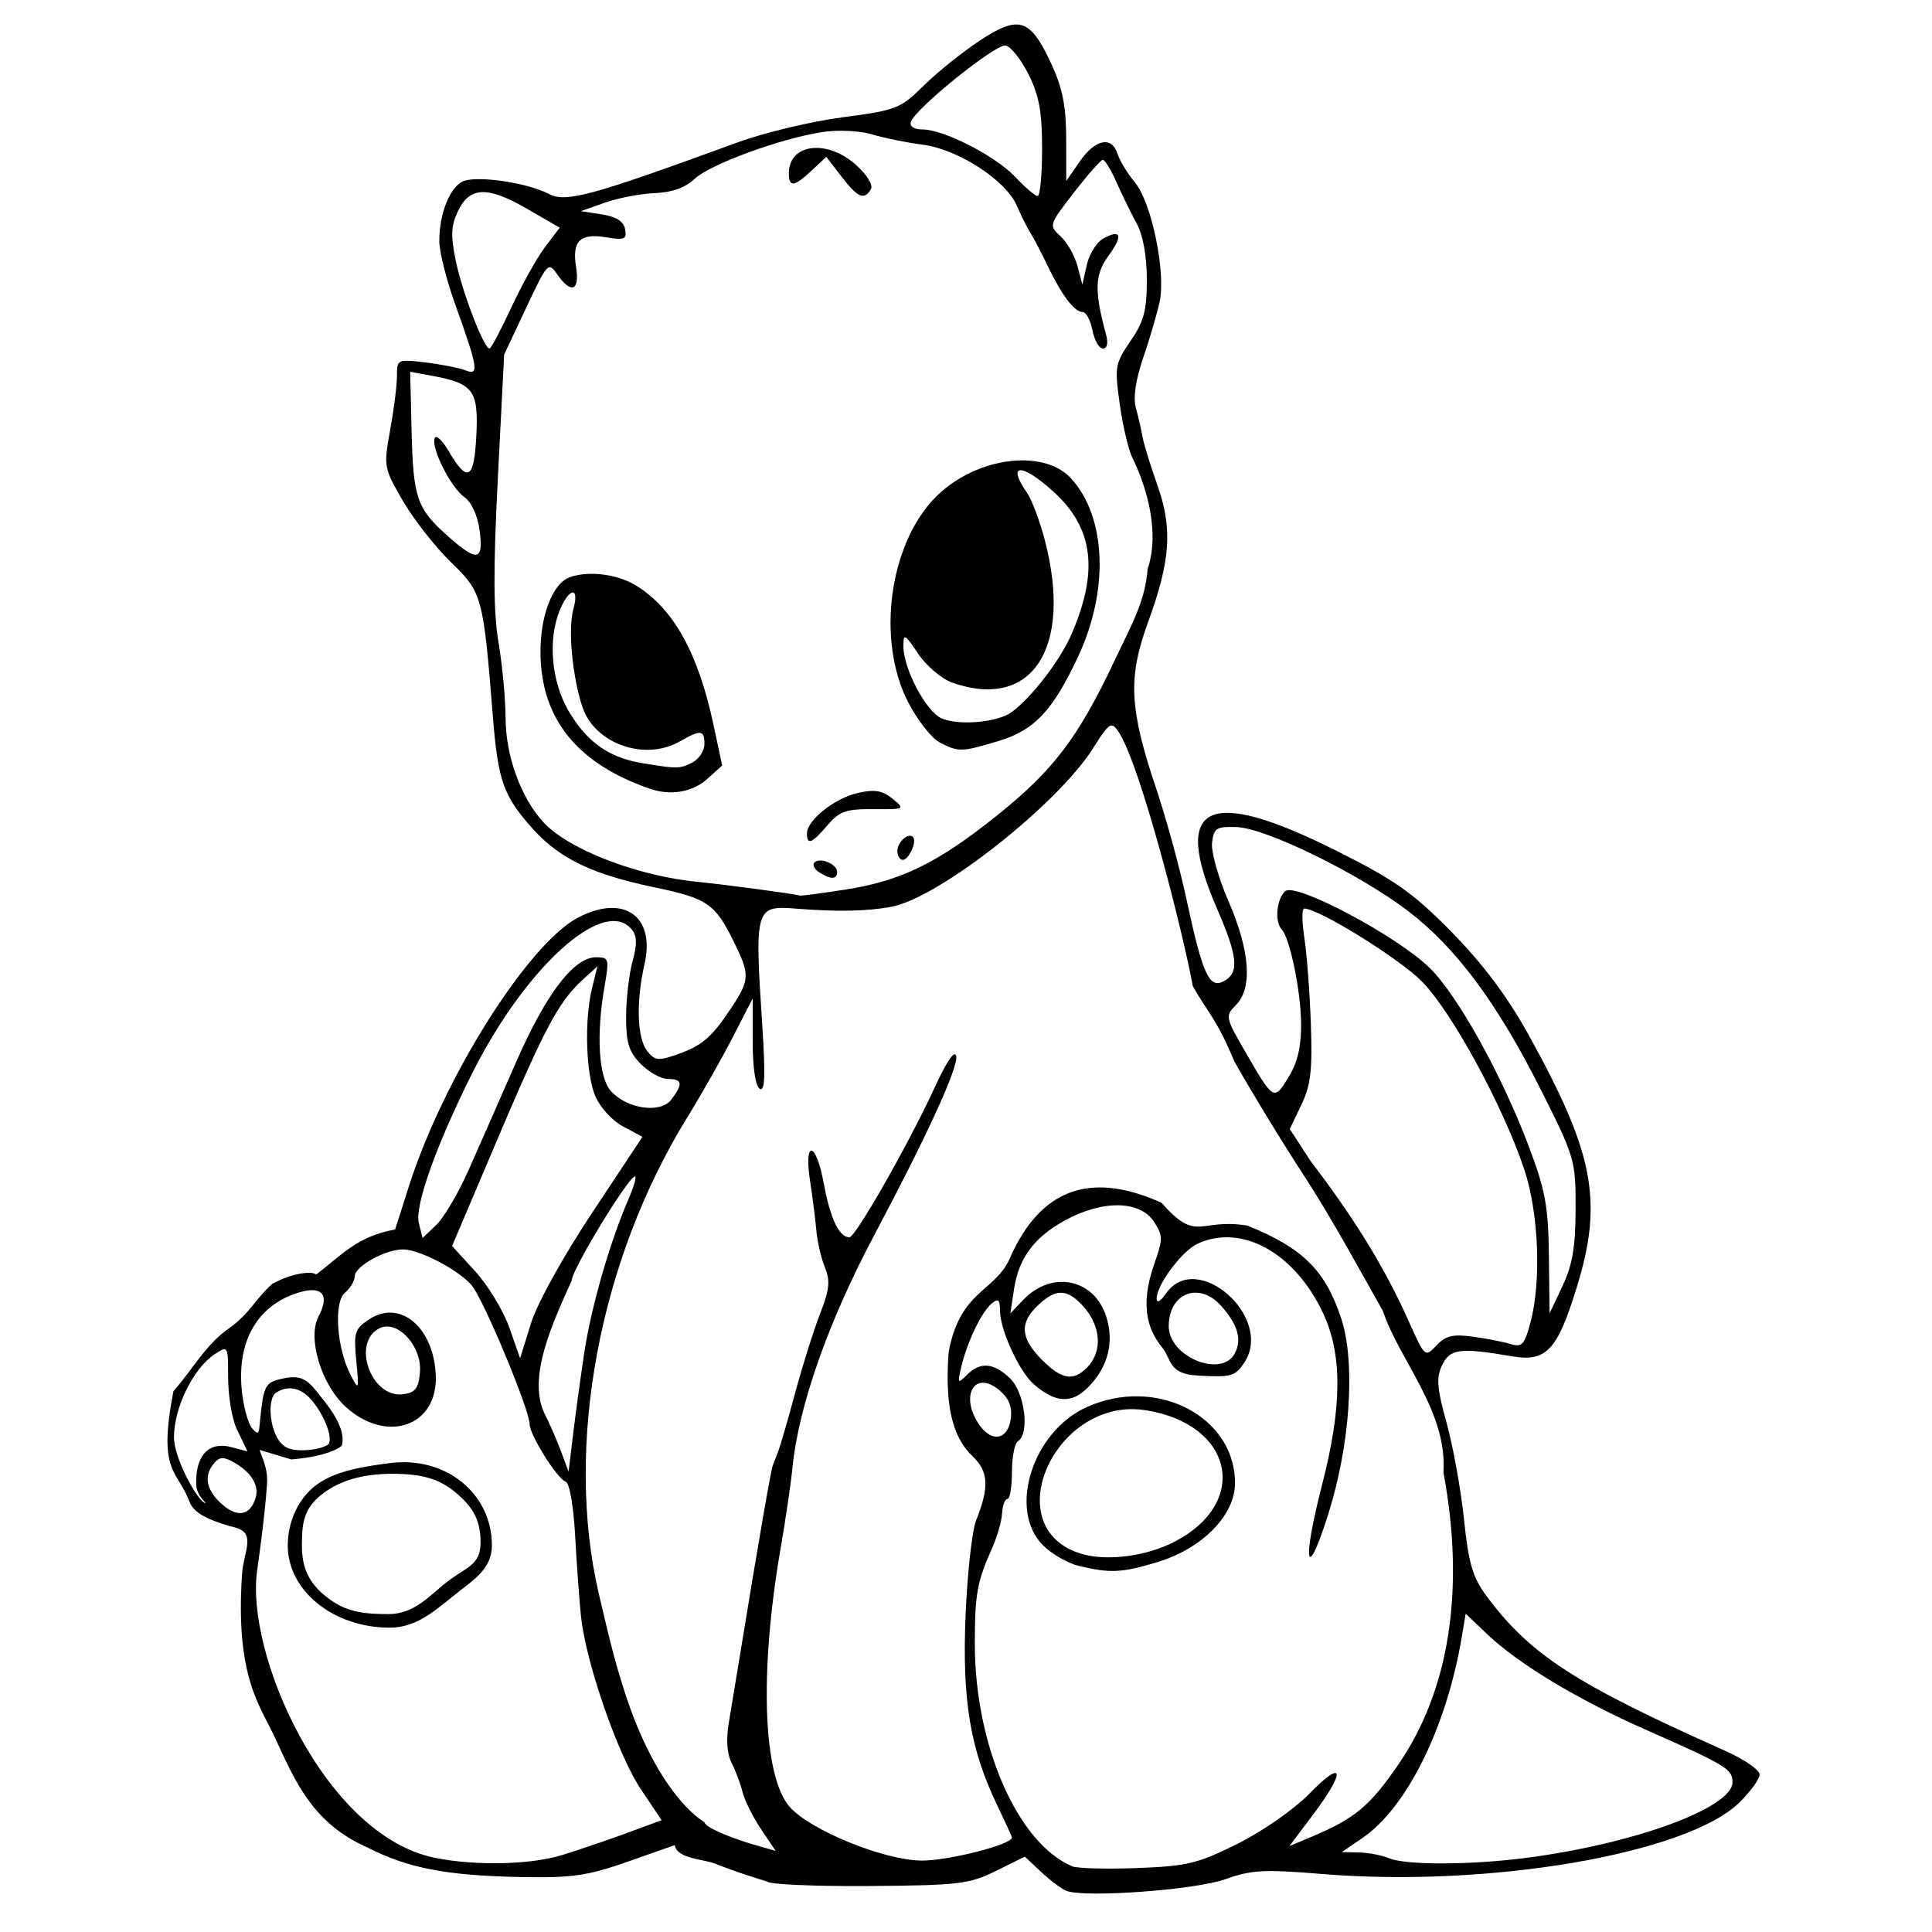 <svg xmlns:dc="http://purl.org/dc/elements/1.1/"
	xmlns:cc="http://creativecommons.org/ns#"
	xmlns:rdf="http://www.w3.org/1999/02/22-rdf-syntax-ns#"
	xmlns:svg="http://www.w3.org/2000/svg"
	xmlns="http://www.w3.org/2000/svg"
	version="1.1"
	id="svg2"
	viewBox="0 0 2305.913 371.804"
	height="400px"
	width="400px">
<defs id="defs4" />
	<g style="fill:#000000"
		transform=" scale(6,6) translate(-980,-580)"
		id="layer1-1">
		<path d="m 1057.544,709.867 c -5.679,0.735 -11.148,1.634 -14.858,4.527 -3.534,2.756 -5.445,7.414 -5.445,11.842 0,9.076 9.125,16.369 20.304,16.369 5.512,0 9.397,-3.766 13.063,-6.652 3.768,-2.967 7.241,-5.116 7.241,-9.717 0,-10.281 -9.125,-17.817 -20.304,-16.369 z m 0.423,2.13 c 5.744,0.002 9.315,0.847 12.861,3.878 3.42,2.924 4.769,5.524 4.769,9.792 0,4.49 -2.773,4.858 -6.553,7.742 -3.537,2.699 -6.494,6.497 -11.782,6.497 -5.31,0 -8.567,-0.537 -12.109,-3.257 -3.754,-2.882 -5.098,-5.94 -5.098,-10.413 0,-4.118 0.287,-7.044 3.531,-9.793 3.605,-3.054 8.517,-4.448 14.381,-4.446 z m 124.245,-288.302 c -1.826,-0.034 -4.059,1.066 -7.203,3.129 -3.466,2.274 -8.517,6.322 -11.223,8.996 -4.684,4.627 -5.466,4.933 -16.192,6.339 -6.199,0.812 -15.588,3.057 -20.865,4.988 -29.291,10.715 -34.137,12.037 -37.567,10.246 -4.105,-2.143 -13.619,-3.619 -16.788,-2.604 -2.728,0.874 -5.031,6.445 -4.985,12.056 0.017,2.065 1.395,7.569 3.062,12.231 4.663,13.037 4.899,14.494 2.181,13.431 -1.252,-0.489 -4.84,-1.199 -7.973,-1.578 -5.591,-0.675 -5.697,-0.625 -5.697,2.671 0,1.847 -0.607,6.691 -1.349,10.764 -1.321,7.255 -1.27,7.539 2.508,14.064 2.121,3.663 6.42,9.154 9.555,12.203 6.278,6.106 6.439,6.693 8.37,30.783 1.021,12.729 2.092,15.748 7.884,22.221 3.954,4.418 8.58,7.299 15.707,9.534 2.467,0.774 5.229,1.472 8.374,2.127 10.671,2.225 12.199,3.257 15.9,10.738 3.335,6.742 3.292,7.691 -0.606,13.523 -3.876,5.799 -5.73,7.348 -10.95,9.144 -3.436,1.182 -4.207,1.064 -5.659,-0.871 -1.98,-2.638 -2.183,-9.805 -0.489,-17.224 1.869,-8.184 -2.48,-12.609 -9.448,-10.757 -1.178,0.313 -2.428,0.8 -3.737,1.484 -9.982,5.211 -26.81,31.928 -33.686,53.482 l -2.737,8.579 c -7.756,1.445 -10.528,5.072 -15.732,8.971 -0.599,-0.739 -4.678,-0.391 -8.707,1.854 -3.49,3.122 -4.47,5.912 -8.562,8.803 -4.677,3.255 -7.032,7.887 -11.096,12.545 -3.184,16.349 0.771,15.529 3.201,22.022 0.899,2.402 4.246,3.598 6.636,4.395 2.004,0.669 1.507,0.378 2.806,0.81 3.733,1.244 1.313,4.711 1.009,9.104 -1.411,20.363 3.62,26.314 6.414,32.311 4.114,8.885 7.511,17.272 18.544,22.132 8.111,4.131 15.734,5.591 30.66,5.873 2.499,0.047 4.564,0.055 6.381,-0.002 5.505,-0.174 8.725,-0.949 14.729,-3.062 l 9.336,-3.287 c 0.49,2.745 5.573,2.73 7.97,3.671 5.247,2.059 10.424,3.574 10.424,3.574 0.347,0.567 9.42,0.967 20.163,0.89 17.914,-0.13 20.011,-0.378 25.311,-2.991 l 5.778,-2.849 3.217,3.023 c 1.769,1.663 4.026,3.356 5.016,3.761 3.552,1.455 25.73,-0.162 31.698,-2.312 5.103,-1.838 7.712,-1.979 19.103,-1.033 33.213,2.76 72.66,-3.99 83.118,-14.223 2.207,-2.16 4.013,-4.667 4.013,-5.572 0,-0.905 -3.104,-3.03 -6.897,-4.722 -29.927,-13.349 -38.817,-19.128 -47.518,-30.89 -2.672,-3.612 -3.486,-6.418 -4.393,-15.136 -0.612,-5.886 -2.168,-14.516 -3.458,-19.178 -1.929,-6.972 -2.088,-9.012 -0.892,-11.502 1.562,-3.254 3.617,-3.52 13.71,-1.773 7.006,1.213 9.163,-1.04 13.051,-13.628 5.328,-17.251 3.5,-26.754 -9.729,-50.592 -4.085,-7.36 -8.991,-13.893 -15.112,-20.122 -7.662,-7.798 -11.186,-10.291 -22.788,-16.119 -25.824,-12.972 -33.028,-9.533 -23.919,11.419 4.167,9.586 4.468,12.763 1.369,14.438 -2.91,1.572 -4.213,-1.281 -7.427,-16.254 -1.337,-6.229 -4.045,-16.133 -6.02,-22.009 -5.364,-15.964 -5.67,-22.078 -1.652,-33.085 4.515,-12.368 4.939,-18.686 1.84,-27.428 -1.381,-3.895 -2.695,-8.172 -2.92,-9.504 -0.225,-1.332 -0.812,-3.882 -1.304,-5.666 -0.594,-2.154 -0.085,-5.611 1.516,-10.292 1.326,-3.877 2.776,-8.864 3.224,-11.084 1.192,-5.908 -1.661,-19.567 -4.91,-23.506 -1.508,-1.828 -3.084,-4.415 -3.504,-5.751 -1.127,-3.584 -4.431,-2.918 -7.498,1.511 l -2.699,3.898 -0.012,-8.459 c -0.01,-6.377 -0.722,-10 -2.899,-14.72 -2.505,-5.43 -4.303,-7.902 -6.972,-7.952 z m -2.176,4.179 c 1.025,0.19 3.079,2.777 4.563,5.748 2.11,4.223 2.698,7.461 2.698,14.833 0,5.187 -0.405,9.404 -0.9,9.372 -0.495,-0.032 -2.491,-1.742 -4.436,-3.8 -3.967,-4.196 -14.19,-9.432 -18.452,-9.45 -1.697,-0.007 -2.606,-0.607 -2.309,-1.525 0.848,-2.62 16.882,-15.541 18.836,-15.179 z m -32.555,16.965 c 2.24,0.011 4.497,0.267 6.05,0.733 2.41,0.724 6.931,1.642 10.046,2.04 6.976,0.893 16.495,7.056 18.674,12.09 0.865,1.998 2.092,4.45 2.725,5.449 0.634,0.999 2.2,3.995 3.481,6.659 2.81,5.844 5.276,9.082 6.918,9.082 0.669,0 1.541,1.634 1.937,3.632 0.396,1.998 1.336,3.632 2.09,3.632 0.84,0 1.082,-1.053 0.628,-2.724 -2.355,-8.669 -2.271,-11.968 0.4,-15.615 3.006,-4.105 2.639,-5.498 -0.939,-3.565 -1.322,0.714 -2.803,3.074 -3.292,5.244 l -0.89,3.946 -0.989,-3.731 c -0.544,-2.052 -2.057,-4.707 -3.362,-5.899 -2.346,-2.144 -2.315,-2.242 2.665,-8.68 2.771,-3.582 5.367,-6.513 5.77,-6.513 0.403,0 1.637,2.043 2.742,4.541 1.104,2.497 2.904,6.176 3.998,8.174 1.247,2.277 1.993,6.423 1.997,11.11 0,6.164 -0.564,8.309 -3.24,12.208 -3.091,4.502 -3.192,5.113 -2.131,12.68 0.613,4.373 1.765,9.176 2.558,10.673 1.76,3.549 5.813,13.544 2.975,22.006 -0.534,6.491 -2.956,10.591 -6.841,18.769 -7.092,14.927 -12.025,21.385 -23.105,30.249 -11.891,9.513 -19.119,13.041 -30.259,14.767 -4.744,0.735 -8.792,1.265 -8.995,1.178 -0.685,-0.294 -14.713,-2.174 -20.471,-2.744 -5.258,-0.52 -10.851,-1.842 -15.886,-3.614 -6.375,-2.244 -11.853,-5.21 -14.613,-8.199 -4.478,-4.85 -7.516,-13.178 -7.545,-20.68 -0.014,-3.817 -0.65,-10.628 -1.411,-15.136 -1.024,-6.062 -1.058,-14.581 -0.13,-32.722 l 1.254,-24.526 4.369,-9.286 c 4.24,-9.015 4.421,-9.21 6.194,-6.653 2.752,3.967 4.508,3.281 3.745,-1.462 -0.837,-5.21 0.756,-6.779 6.006,-5.919 3.635,0.595 4.122,0.385 3.743,-1.613 -0.297,-1.565 -1.769,-2.504 -4.62,-2.945 l -4.185,-0.647 4.798,-1.693 c 2.639,-0.931 7.104,-1.783 9.923,-1.893 3.389,-0.132 6.055,-1.081 7.867,-2.799 3.09,-2.931 17.151,-8.089 25.494,-9.352 1.174,-0.178 2.513,-0.26 3.856,-0.253 z m -5.019,3.405 c -3.131,-0.028 -5.539,1.721 -5.539,5.04 0,2.874 1.038,2.749 4.546,-0.545 l 2.901,-2.725 3.026,3.936 c 3.245,4.219 4.477,4.752 5.839,2.527 0.502,-0.82 -0.728,-2.843 -2.946,-4.843 -2.518,-2.271 -5.392,-3.368 -7.827,-3.39 z m -66.605,8.803 c 2.149,-0.089 4.983,1.004 8.894,3.262 l 6.586,3.804 -2.932,3.88 c -1.612,2.134 -4.629,7.544 -6.705,12.022 -2.076,4.478 -4.024,8.142 -4.329,8.142 -1.104,0 -5.388,-11.11 -6.679,-17.321 -1.061,-5.106 -0.985,-7.072 0.382,-9.959 1.169,-2.47 2.633,-3.741 4.782,-3.83 z m -14.267,35.728 4.383,0.808 c 8.197,1.511 9.231,2.911 8.781,11.882 -0.442,8.833 -1.747,9.531 -5.577,2.985 -1.238,-2.116 -2.462,-3.213 -2.718,-2.438 -0.685,2.074 3.243,9.819 5.95,11.734 1.406,0.994 2.604,3.638 3,6.618 0.806,6.066 -0.462,6.302 -6.258,1.164 -6.224,-5.517 -6.95,-7.596 -7.272,-20.819 z m 121.696,17.631 c -5.81,0.029 -12.48,2.586 -17.145,7.282 -9.287,9.349 -11.854,28.522 -5.47,40.859 1.847,3.569 4.681,7.165 6.297,7.991 3.753,1.918 4.278,1.904 11.627,-0.299 7.163,-2.148 10.775,-5.965 15.842,-16.744 6.204,-13.199 5.649,-27.8 -1.347,-35.472 -2.255,-2.473 -5.828,-3.636 -9.803,-3.617 z m -0.263,1.958 c 1.047,-0.026 3.405,1.413 6.603,4.329 7.869,7.177 8.942,15.686 3.559,28.205 -2.268,5.273 -8.006,12.737 -12.013,15.626 -2.828,2.038 -10.609,2.687 -13.941,1.162 -3.045,-1.394 -7.52,-9.875 -7.52,-14.253 0,-2.699 0.229,-2.586 2.951,1.458 1.623,2.411 4.672,4.989 6.776,5.73 15.832,5.572 23.951,-6.836 18.443,-28.186 -0.998,-3.869 -2.617,-8.192 -3.598,-9.605 -2.044,-2.946 -2.307,-4.438 -1.26,-4.465 z m -84.984,20.61 c -1.769,-0.034 -3.457,0.203 -4.84,0.739 -3.348,1.297 -5.79,7.808 -5.686,15.164 0.182,12.995 7.321,21.828 21.658,26.805 0.056,0.019 0.11,0.04 0.166,0.059 4.059,1.395 8.437,0.653 11.292,-1.915 l 3.03,-2.725 -1.743,-8.162 c -3.044,-14.259 -7.951,-23.061 -15.417,-27.657 -2.342,-1.441 -5.511,-2.253 -8.46,-2.31 z m -4.165,3.707 c 0.604,-0.07 0.818,0.993 0.199,3.241 -1.366,4.96 0.317,16.016 2.068,20.283 2.397,5.842 10.038,9.217 16.604,7.18 0.888,-0.275 1.756,-0.646 2.589,-1.126 4.032,-2.327 4.798,-2.237 4.798,0.563 0,1.309 -1.044,2.944 -2.32,3.633 -2,1.081 -2.805,1.289 -6.696,0.713 -0.986,-0.146 -2.117,-0.329 -3.577,-0.576 -6.498,-1.1 -10.911,-4.279 -14.484,-10.434 -3.381,-5.824 -4.094,-14.117 -1.714,-19.917 0.938,-2.285 1.931,-3.489 2.534,-3.56 z m 107.189,26.472 c 0.443,-0.05 0.82,0.336 1.304,1.034 4.474,6.449 13.118,40.826 14.913,50.819 3.071,5.395 4.735,6.48 8.274,14.986 3.509,6.238 9.956,16.79 14.327,23.45 5.321,8.25 10.791,18.354 15.212,26.172 3.255,9.808 12.861,19.905 12.04,32.1 4.316,23.099 1.242,43.188 -8.869,57.96 -5.753,8.406 -8.679,10.859 -17.288,14.491 l -4.486,1.892 4.783,-6.369 c 6.48,-8.629 6.061,-11.093 -0.709,-4.161 -3.115,3.19 -9.344,7.552 -14.358,10.053 -7.91,3.947 -10.045,4.464 -19.985,4.84 -6.121,0.232 -11.938,0.078 -12.928,-0.34 -10.865,-4.594 -19.377,-24.036 -19.379,-44.264 -9e-4,-9.857 0.45,-12.358 3.42,-18.986 1.013,-2.26 1.914,-5.392 2.003,-6.962 0.089,-1.569 0.566,-2.853 1.061,-2.854 0.495,-4.7e-4 0.9,-2.421 0.9,-5.378 0,-2.958 0.54,-5.714 1.2,-6.126 2.382,-1.486 1.342,-9.735 -1.577,-12.503 -3.305,-3.135 -5.946,-3.34 -8.592,-0.669 -1.792,1.81 -1.881,1.691 -1.135,-1.514 1.144,-4.916 4.031,-10.987 6.017,-12.651 1.371,-1.148 1.694,-0.873 1.716,1.459 0.035,3.784 3.844,12.046 6.701,14.535 4.289,3.736 7.535,3.935 10.778,0.661 4.022,-4.06 5.287,-9.002 3.627,-14.17 -2.409,-7.5 -10.827,-9.179 -16.459,-3.284 l -2.589,2.71 0.725,-4.815 c 0.918,-6.093 3.93,-10.217 9.891,-13.546 7.611,-4.251 15.15,-4.184 17.97,0.16 1.762,2.715 1.772,3.467 0.102,8.174 -3.232,9.106 -0.994,13.703 1.594,16.93 1.848,2.304 1.062,5.132 6.997,5.467 6.713,0.379 7.476,0.163 9.295,-2.639 5.839,-8.996 -9.517,-22.475 -15.606,-13.699 -1.147,1.653 -1.867,2.032 -1.867,0.983 0,-2.686 5.069,-9.465 8.13,-10.874 8.805,-4.05 19.343,1.793 24.993,13.859 3.832,8.183 3.773,18.584 -0.194,33.997 -4.055,15.755 -3.215,19.928 1.2,5.961 4.386,-13.876 5.467,-30.19 2.58,-38.963 -3.143,-9.553 -7.669,-14.027 -18.677,-18.462 -9.722,-1.565 -9.902,3.608 -17.087,-4.551 -12.956,-5.811 -23.712,-3.942 -30.313,11.422 -3.054,6.354 -9.767,6.16 -12.006,18.273 -0.784,10.472 0.683,16.88 4.75,20.737 3.19,3.026 3.363,6.126 0.711,12.755 -0.799,1.998 -1.741,10.444 -2.093,18.769 -0.714,16.896 0.877,26.582 6.192,37.704 1.666,3.486 3.029,6.465 3.029,6.618 0,1.413 -12.787,4.66 -18.076,4.59 -7.43,-0.098 -21.918,-5.995 -26.077,-10.613 -5.394,-5.99 -6.14,-26.844 -1.845,-51.62 0.981,-5.661 2.02,-12.718 2.308,-15.683 1.204,-12.405 7.099,-29.193 16.392,-46.677 10.417,-19.601 16.682,-33.295 16.209,-35.435 -0.289,-1.31 -1.894,1.023 -4.264,6.199 -5.021,10.964 -15.757,29.842 -16.973,29.842 -2.052,0 -3.813,-3.697 -5.108,-10.727 -1.564,-8.488 -4.016,-8.788 -2.705,-0.33 0.478,3.085 1.03,7.442 1.226,9.682 0.196,2.241 0.963,5.555 1.706,7.365 1.096,2.671 0.913,4.412 -0.97,9.245 -1.276,3.275 -3.493,10.314 -4.928,15.642 -1.435,5.328 -2.929,10.505 -3.321,11.503 -0.391,0.999 -0.912,2.361 -1.156,3.027 -0.405,1.105 -2.937,15.748 -6.491,37.537 -0.76,4.662 -1.774,10.804 -2.253,13.649 -0.557,3.307 -0.356,6.176 0.556,7.952 0.785,1.528 1.767,4.144 2.182,5.813 0.415,1.669 2.065,4.985 3.668,7.369 l 2.914,4.334 -3.783,-1.083 c -5.726,-1.641 -10.379,-3.721 -10.379,-4.64 0,0 -4.744,-2.488 -9.97,-11.938 -1.836,-3.319 -3.731,-7.49 -5.501,-12.723 -2.141,-6.594 -3.036,-9.948 -5.562,-20.841 -6.806,-29.352 0.055,-66.23 17.613,-94.676 2.8,-4.536 6.874,-11.719 9.053,-15.961 l 3.962,-7.714 0,8.551 c 0,5.188 0.548,8.893 1.394,9.42 1.047,0.653 1.169,-2.566 0.49,-12.946 -1.51,-23.06 -1.369,-23.538 6.77,-22.883 8.207,0.661 14.406,0.525 19.133,-0.418 9.52,-1.9 33.014,-20.454 39.971,-31.566 1.916,-3.06 2.84,-4.351 3.578,-4.434 z m -47.301,13.005 c -0.87,-0.019 -1.876,0.126 -3.144,0.415 -4.63,1.054 -10.097,5.418 -10.097,8.059 0,2.379 0.999,1.976 4.088,-1.648 2.378,-2.79 3.681,-3.247 9.155,-3.202 6.269,0.051 6.337,0.015 3.785,-2.071 -1.267,-1.036 -2.337,-1.523 -3.787,-1.554 z m 70.864,7.17 c 0.4,-0.003 0.849,0.005 1.353,0.021 5.81,0.178 24.408,9.283 34.138,16.711 9.544,7.287 17.772,18.375 26.435,35.621 6.732,13.403 6.893,13.952 6.87,23.611 -0.018,7.577 -0.626,11.163 -2.598,15.338 l -2.574,5.449 -0.141,-11.503 c -0.12,-9.841 -0.703,-12.991 -4.03,-21.796 -5.353,-14.17 -14.14,-29.981 -19.679,-35.41 -6.473,-6.345 -26.61,-17.053 -28.73,-15.277 -1.703,1.427 -2.163,6.121 -0.739,7.559 1.633,1.648 3.835,12.278 3.888,18.768 0.037,4.604 -0.697,7.741 -2.499,10.684 -2.902,4.74 -2.958,4.707 -8.555,-4.969 -4.021,-6.951 -4.072,-7.201 -1.91,-9.384 3.334,-3.366 2.812,-10.769 -1.45,-20.574 -2.019,-4.645 -3.504,-9.912 -3.299,-11.706 0.293,-2.559 0.716,-3.126 3.518,-3.145 z m -63.647,1.754 c -1.044,0.014 -2.466,1.567 -2.466,3.044 0,0.96 0.482,1.745 1.071,1.745 1.216,0 2.872,-3.688 2.035,-4.533 -0.179,-0.18 -0.399,-0.26 -0.64,-0.257 z m -17.806,4.915 c -0.475,-5.7e-4 -0.895,0.118 -1.169,0.395 -0.447,0.451 -0.018,1.328 0.952,1.948 2.322,1.482 3.563,1.453 3.563,-0.085 0,-1.171 -1.922,-2.256 -3.346,-2.258 z m 96.268,9.56 c 2.888,0 18.871,9.905 23.419,14.513 5.926,6.003 16.213,24.907 20.359,37.414 2.875,8.671 3.416,22.216 1.218,30.458 -1.173,4.396 -1.679,4.937 -3.964,4.237 -1.441,-0.442 -4.836,-1.103 -7.544,-1.469 -3.927,-0.531 -5.384,-0.175 -7.197,1.763 -2.255,2.41 -2.299,2.371 -5.586,-5.009 -5.17,-11.528 -11.511,-21.288 -19.54,-31.826 l -4.041,-6.226 2.298,-4.803 c 1.88,-3.929 2.226,-6.87 1.895,-16.175 -0.222,-6.255 -0.808,-13.961 -1.301,-17.124 -0.493,-3.163 -0.501,-5.752 -0.017,-5.752 z M 1102.4,602.049 c 1.3,0.079 2.41,0.617 3.271,1.664 1.056,1.285 1.095,2.929 0.153,6.356 -0.699,2.543 -1.275,7.509 -1.278,11.036 0,5.199 0.551,6.974 2.938,9.384 1.619,1.635 4.048,2.973 5.397,2.973 2.863,0 3.022,0.956 0.677,4.081 -2.136,2.848 -8.824,1.903 -12.056,-1.703 -2.425,-2.705 -2.929,-11.179 -1.24,-20.845 0.956,-5.469 0.872,-5.751 -1.714,-5.751 -1.528,0 -3.185,0.881 -4.945,2.576 -3.376,3.252 -7.14,9.555 -11.157,18.767 -3.158,7.241 -7.369,16.81 -9.358,21.264 -1.989,4.454 -4.835,9.253 -6.324,10.666 l -2.708,2.569 -0.757,-3.043 c -0.826,-3.321 3.5,-15.455 10.523,-29.515 7.042,-14.099 16.287,-25.076 23.337,-28.961 1.945,-1.072 3.724,-1.61 5.242,-1.517 z m -3.559,9.011 -1.049,4.238 c -1.573,6.351 -1.265,17.041 0.62,21.552 0.929,2.223 3.381,4.908 5.529,6.055 l 3.86,2.06 -10.028,15.136 c -5.866,8.853 -10.917,17.995 -12.17,22.025 l -2.142,6.888 -2.151,-6.112 c -1.183,-3.362 -4.226,-8.387 -6.764,-11.167 l -4.59,-5.027 -0.024,-0.026 9.292,-21.87 c 3.115,-7.33 5.475,-12.727 7.435,-16.873 3.906,-8.262 6.195,-11.463 9.506,-14.456 l 2.677,-2.422 z m 7.488,41.775 c 0.352,0 -0.242,2.043 -1.321,4.541 -3.723,8.621 -7.431,21.522 -8.788,30.574 -0.749,4.995 -1.755,12.351 -2.237,16.347 l -0.876,7.266 -1.587,-4.238 c -0.873,-2.331 -2.35,-5.685 -3.28,-7.453 -3.293,-7.312 1.704,-17.897 5.503,-26.354 0,-2.134 11.287,-20.683 12.585,-20.683 z m -46.18,14.531 c 1.886,0 5.207,1.313 8.219,3.028 2.188,1.246 4.213,2.702 5.399,4.026 2.276,2.541 11.581,24.792 11.581,27.694 0,2.127 5.497,10.895 7.188,11.464 0.751,0.253 1.552,4.837 1.871,10.716 0.307,5.651 0.831,12.878 1.163,16.061 0.896,8.595 6.591,25.402 11.062,33.022 0.277,0.472 0.55,0.916 0.816,1.314 l 4.164,6.217 -7.023,2.585 c -2.825,1.04 -6.658,2.363 -9.771,3.386 -1.145,0.376 -2.204,0.716 -3.062,0.979 -6.249,1.914 -17.148,2.15 -25.185,0.545 -21.961,-4.386 -37.874,-40.674 -35.405,-57.288 0,0 1.515,-10.391 1.952,-17.118 0.211,-3.248 -1.167,-5.561 -1.469,-6.753 l 6.286,1.897 c 7.878,-0.636 10.043,-2.717 10.043,-2.717 1.108,-3.76 -3.428,-8.806 -4.746,-10.504 -2.057,-2.649 -3.422,-3.649 -6.897,-2.888 -3.05,0.668 -3.762,0.99 -4.36,6.08 -0.575,4.89 -0.233,5.476 -1.695,3.997 -0.932,-0.944 -1.937,-4.651 -2.231,-8.239 -0.797,-9.704 3.439,-16.629 11.62,-18.998 4.484,-1.298 5.937,0.595 3.697,4.82 -2.296,4.331 0.582,13.722 5.557,18.132 1.876,1.663 3.847,2.748 5.767,3.321 6.443,1.922 12.305,-1.981 11.995,-9.712 -0.168,-4.197 -1.551,-7.64 -3.571,-9.843 -2.59,-2.825 -6.226,-3.609 -9.684,-1.321 -2.872,1.9 -3.096,2.618 -2.562,8.228 0.562,5.903 0.518,6.016 -1.12,2.86 -2.786,-5.367 -3.407,-14.482 -1.118,-16.4 1.065,-0.892 1.936,-2.359 1.936,-3.259 0,-1.959 6.062,-5.331 9.583,-5.331 z m 157.533,8.601 c 1.702,-0.048 3.574,0.764 5.209,2.598 3.343,3.75 4.202,6.716 2.741,9.472 -2.647,4.993 -13.147,0.687 -13.147,-5.392 0,-4.125 2.362,-6.598 5.198,-6.679 z m -26.608,0.017 c 1.392,0.014 2.736,0.874 4.306,2.582 3.676,4 4.019,9.103 0.828,12.325 -2.746,2.772 -5.051,2.353 -9.003,-1.636 -4.229,-4.269 -4.431,-7.269 -0.73,-10.78 1.765,-1.674 3.207,-2.505 4.599,-2.49 z m -133.925,6.713 c 1.66,0.072 3.373,1.28 4.614,3.028 1.219,1.717 1.983,3.955 1.77,6.181 -0.304,3.174 -0.953,3.983 -3.435,4.275 -0.951,0.112 -1.846,-0.048 -2.664,-0.405 -4.559,-1.988 -6.681,-10.179 -2.062,-12.674 0.567,-0.306 1.168,-0.432 1.778,-0.405 z m -32.439,4.531 c 0.66,0.121 0.668,1.585 0.668,5.457 0,3.433 0.657,8.162 1.718,10.394 l 2.118,4.455 -3.684,-0.964 c -4.21,-0.85 -6.658,1.981 -6.502,7.522 0.064,2.272 2.054,3.729 1.865,3.729 -1.352,0 -6.305,-8.801 -6.289,-13.1 0.022,-5.91 3.821,-13.667 8.076,-16.487 1.005,-0.666 1.635,-1.078 2.031,-1.005 z m 150.751,6.656 c 0.901,-0.023 2.001,0.397 3.224,1.397 1.956,1.6 2.669,3.274 2.399,5.636 -0.488,4.281 -3.749,4.989 -6.266,1.361 -2.966,-4.275 -2.059,-8.325 0.643,-8.394 z m -137.912,1.113 c 1.218,-0.031 2.56,0.443 3.914,1.785 2.313,2.293 4.713,7.271 4.001,9.143 -0.557,1.161 -7.198,2.242 -9.054,0.427 -2.627,-1.858 -3.546,-9.214 -1.425,-10.537 0.744,-0.464 1.616,-0.794 2.564,-0.818 z m 168.968,1.59 c -3.421,-0.071 -6.995,0.612 -10.445,2.193 -10.709,4.909 -15.581,20.382 -8.628,27.406 1.73,1.748 4.969,3.612 7.197,4.143 6.21,1.48 8.479,1.373 15.494,-0.73 9,-2.698 15.543,-9.342 15.538,-15.774 -0.01,-10.007 -8.894,-17.023 -19.156,-17.238 z m -1.028,2.552 c 0.814,0.013 1.643,0.085 2.486,0.221 17.397,2.809 20.731,18.392 5.601,26.184 -5.639,2.904 -13.541,3.898 -18.579,2.336 -16.124,-4.997 -6.056,-29.015 10.493,-28.742 z m -181.311,9.751 c 0.54,-0.032 1.164,0.189 1.995,0.637 3.748,2.025 5.471,4.729 4.658,7.314 -1.042,3.315 -3.376,3.897 -6.251,1.558 -3.315,-2.697 -4.14,-5.571 -2.321,-8.083 0.672,-0.928 1.225,-1.386 1.919,-1.427 z m 247.381,30.935 4.347,4.14 c 6.116,5.824 18.006,12.988 31.333,18.877 16.237,7.175 17.391,7.873 17.391,10.517 0,5.118 -19.794,12.333 -41.379,15.084 -11.021,1.404 -23.761,1.409 -26.986,0.01 -1.319,-0.572 -3.963,-1.078 -5.875,-1.125 l -3.476,-0.085 4.046,-2.754 c 8.875,-6.038 16.779,-22.001 19.818,-40.026 l 0.781,-4.638 z"
				style="color:#000000;font-style:normal;font-variant:normal;font-weight:normal;font-stretch:normal;font-size:medium;line-height:normal;font-family:sans-serif;text-indent:0;text-align:start;text-decoration:none;text-decoration-line:none;text-decoration-style:solid;text-decoration-color:#000000;letter-spacing:normal;word-spacing:normal;text-transform:none;direction:ltr;block-progression:tb;writing-mode:lr-tb;baseline-shift:baseline;text-anchor:start;white-space:normal;clip-rule:nonzero;display:inline;overflow:visible;visibility:visible;opacity:1;isolation:auto;mix-blend-mode:normal;color-interpolation:sRGB;color-interpolation-filters:linearRGB;solid-color:#000000;solid-opacity:1;fill:#000000;fill-opacity:1;fill-rule:nonzero;stroke:none;stroke-width:1;stroke-linecap:butt;stroke-linejoin:miter;stroke-miterlimit:4;stroke-dasharray:none;stroke-dashoffset:0;stroke-opacity:1;color-rendering:auto;image-rendering:auto;shape-rendering:auto;text-rendering:auto;enable-background:accumulate"
				id="path3431" /><title>Image credit to The Lonely Queen</title>
	</g>
</svg>
